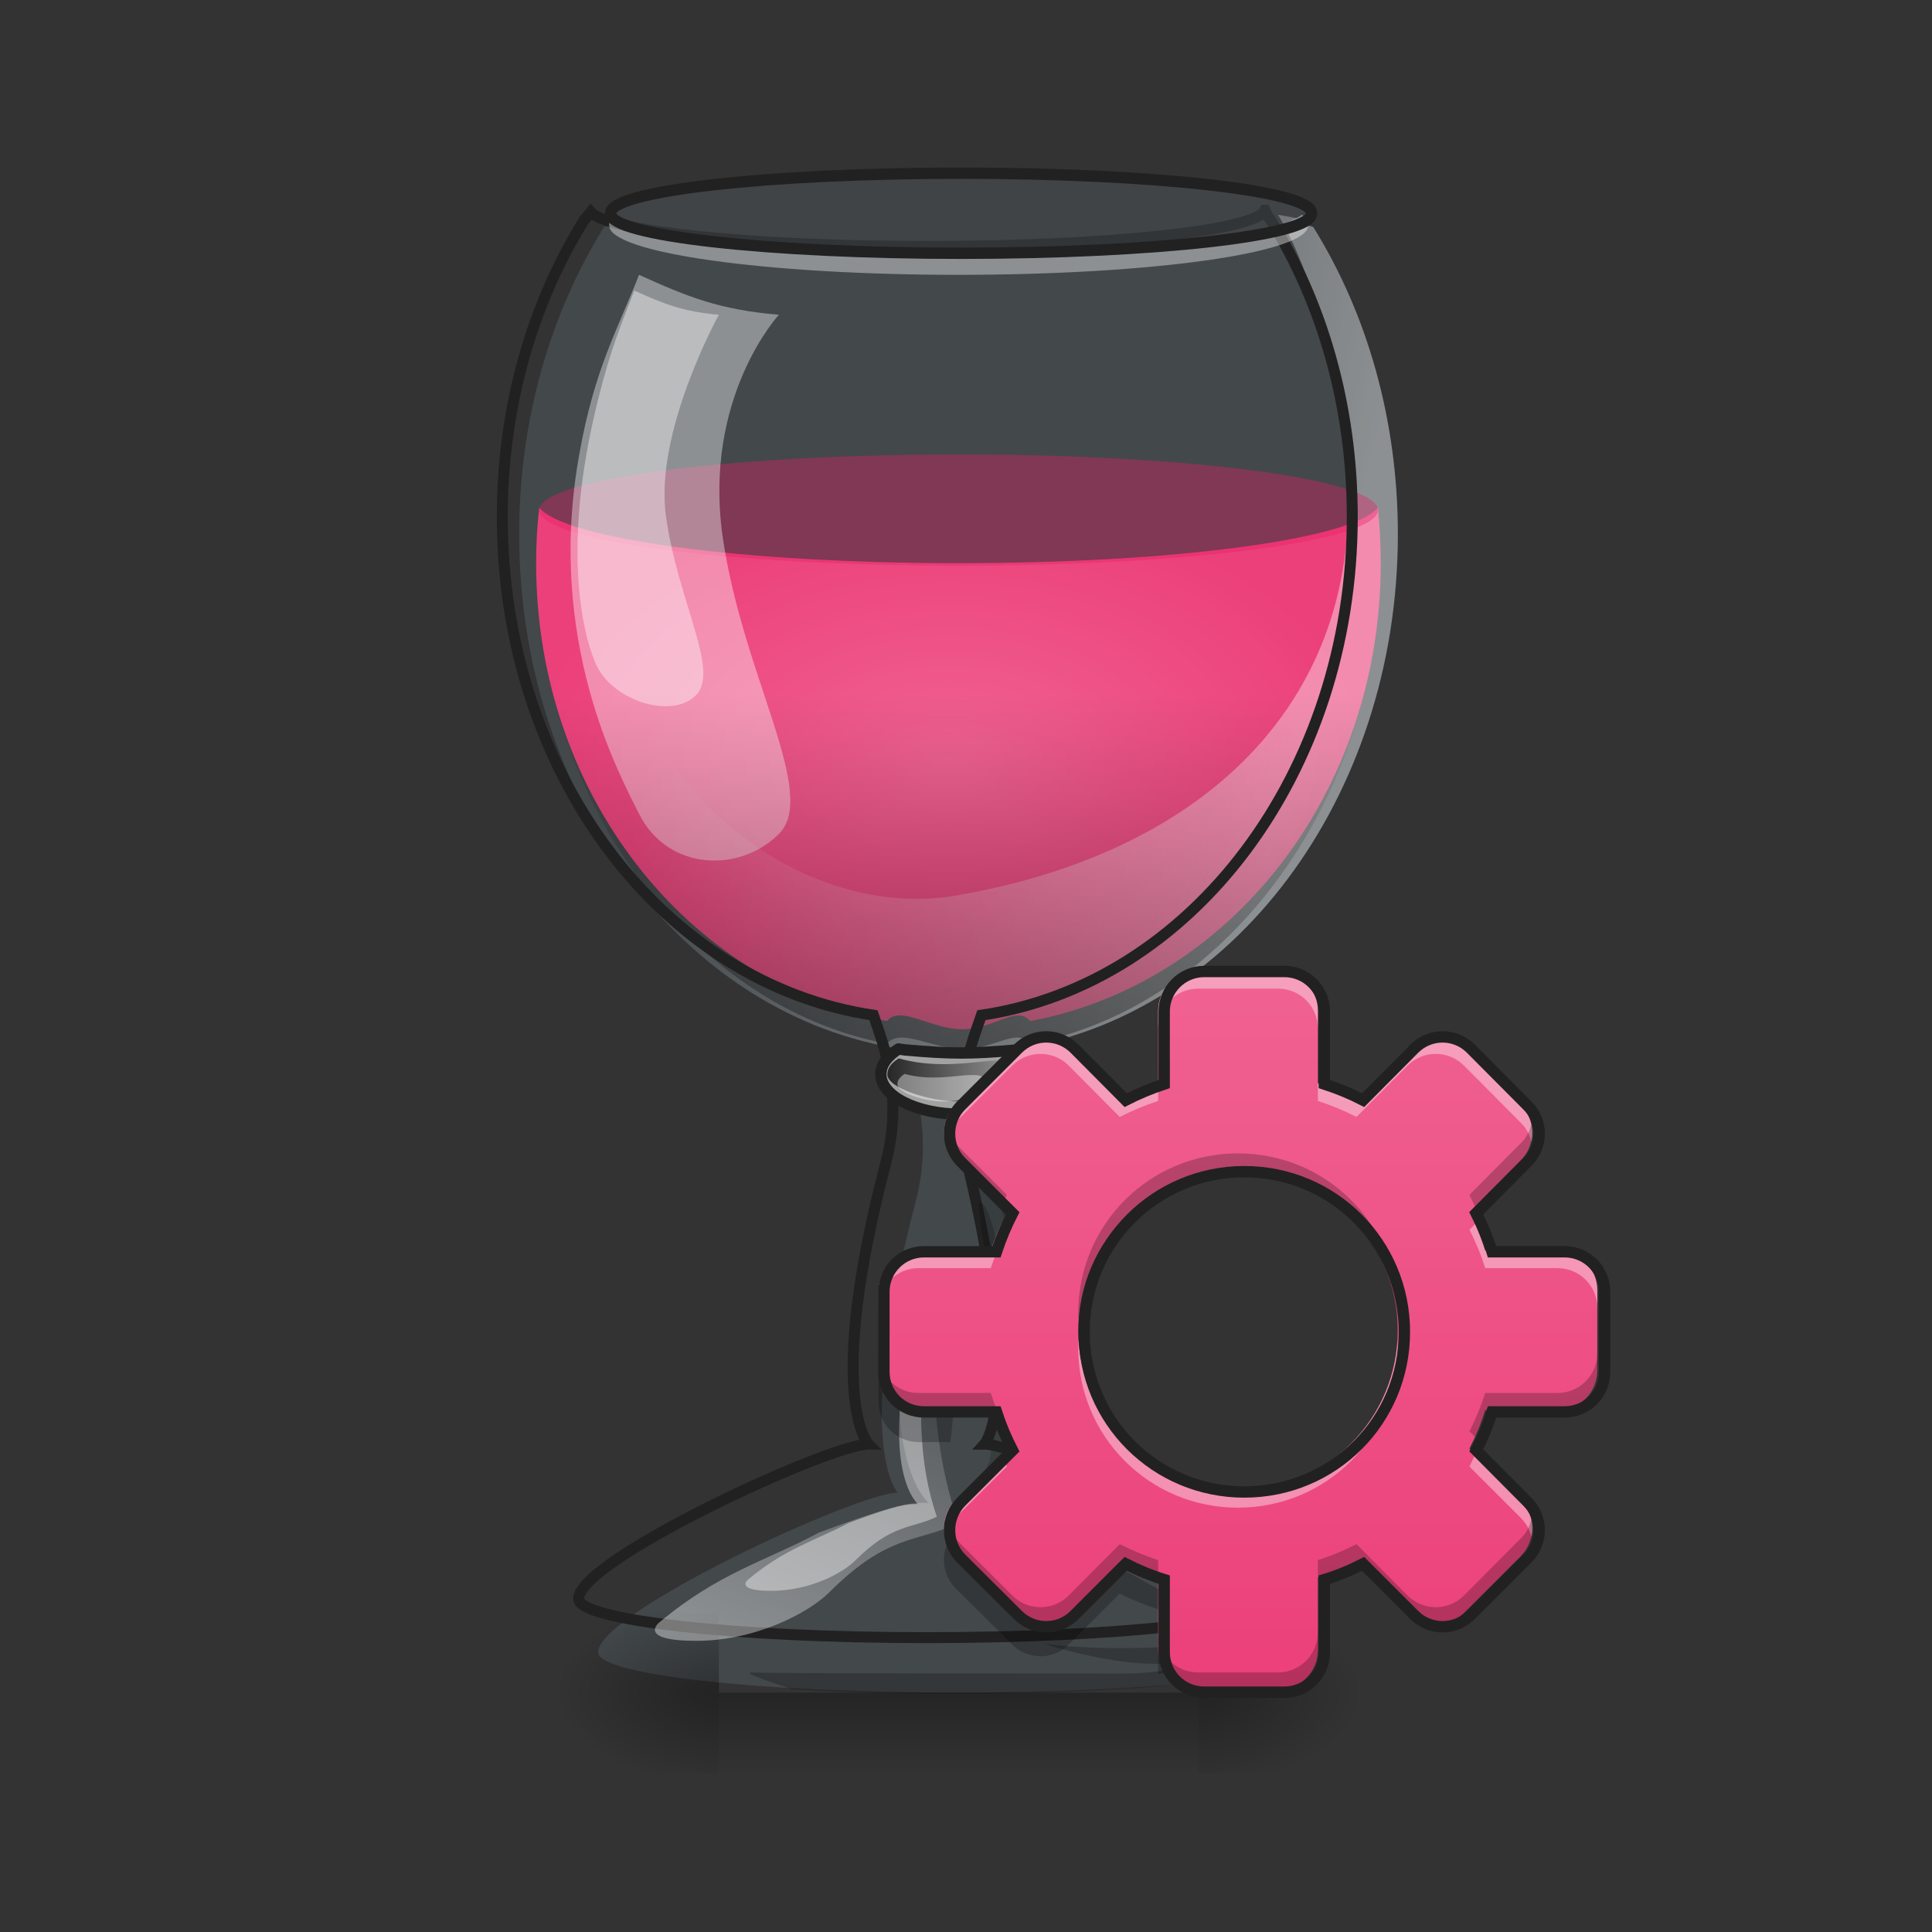 <svg height="24" viewBox="0 0 24 24" width="24" xmlns="http://www.w3.org/2000/svg" xmlns:xlink="http://www.w3.org/1999/xlink"><rect x="0" y="0" width="24" height="24" fill="#333333" stroke="none"/><radialGradient id="a" cx="960" cy="768.719" gradientTransform="matrix(.013 0 0 .008 -.685 3.305)" gradientUnits="userSpaceOnUse" r="401.89"><stop offset="0" stop-color="#f06292"/><stop offset="1" stop-color="#ec407a"/></radialGradient><linearGradient id="b" gradientTransform="matrix(.017 0 0 .047 7.705 10.079)" gradientUnits="userSpaceOnUse" x1="254" x2="254" y1="233.5" y2="254.667"><stop offset="0" stop-opacity=".275"/><stop offset="1" stop-opacity="0"/></linearGradient><linearGradient id="c"><stop offset="0" stop-opacity=".314"/><stop offset=".222" stop-opacity=".275"/><stop offset="1" stop-opacity="0"/></linearGradient><radialGradient id="d" cx="450.909" cy="189.579" gradientTransform="matrix(0 -.059 -.105 -0 34.633 47.696)" gradientUnits="userSpaceOnUse" r="21.167" xlink:href="#c"/><radialGradient id="e" cx="450.909" cy="189.579" gradientTransform="matrix(-0 .059 .105 0 -10.818 -5.646)" gradientUnits="userSpaceOnUse" r="21.167" xlink:href="#c"/><radialGradient id="f" cx="450.909" cy="189.579" gradientTransform="matrix(-0 -.059 .105 -0 -10.818 47.696)" gradientUnits="userSpaceOnUse" r="21.167" xlink:href="#c"/><radialGradient id="g" cx="450.909" cy="189.579" gradientTransform="matrix(0 .059 -.105 0 34.633 -5.646)" gradientUnits="userSpaceOnUse" r="21.167" xlink:href="#c"/><linearGradient id="h"><stop offset="0" stop-color="#fff" stop-opacity=".392"/><stop offset="1" stop-color="#fff" stop-opacity="0"/></linearGradient><linearGradient id="i" gradientUnits="userSpaceOnUse" x1="15.876" x2="8.434" xlink:href="#h" y1="10.11" y2="8.126"/><linearGradient id="j" gradientUnits="userSpaceOnUse" x1="11.907" x2="11.907" y1="13.583" y2="8.622"><stop offset="0" stop-opacity=".392"/><stop offset="1" stop-opacity="0"/></linearGradient><linearGradient id="k" gradientUnits="userSpaceOnUse" x1="11.025" x2="12.776" y1="13.417" y2="13.417"><stop offset="0" stop-color="#272727"/><stop offset="1" stop-color="#272727" stop-opacity="0"/></linearGradient><linearGradient id="l" gradientUnits="userSpaceOnUse" x1="9.427" x2="11.411" xlink:href="#h" y1="20.529" y2="15.568"/><linearGradient id="m" gradientUnits="userSpaceOnUse" x1="15.38" x2="15.38" y1="20.9" y2="11.969"><stop offset="0" stop-color="#ec407a"/><stop offset="1" stop-color="#f06292"/></linearGradient><path d="m7.656 2.773c-.051.016-.102.031-.152.047-.664 1.066-1.055 2.387-1.055 3.816 0 3.297 2.07 6 4.766 6.398.117.352.391 1.008.16 1.891-.793 3.035-.223 3.617-.223 3.617-.496 0-3.723 1.488-3.723 1.984 0 .277 1.992.5 4.465.5 2.477 0 4.469-.223 4.469-.5 0-.496-3.227-1.984-3.723-1.984 0 0 .512-.566-.223-3.617-.211-.883.062-1.539.184-1.891 2.691-.398 4.762-3.102 4.762-6.398 0-1.43-.387-2.75-1.051-3.816-.051-.016-.102-.031-.156-.047 0 0 0 .004-.004.004-.008.004-.02.008-.027.016-.004 0-.008 0-.012.004-.004 0-.008.004-.012.004-.004.004-.008.004-.012.004-.004.004-.012.004-.016.008-.004 0-.008.004-.012.004-.008.004-.012.004-.02.008-.004 0-.008.004-.012.004-.008 0-.012.004-.02.008-.004 0-.008 0-.012.004-.008 0-.012.004-.02.004-.004.004-.012.004-.016.004-.008.004-.012.004-.02.008-.023.008-.047.012-.07.02h-.004c-.023.004-.047.012-.07.016-.004.004-.008.004-.012.004-.023.004-.047.012-.07.016s-.051.008-.074.016c-.008 0-.016 0-.027.004-.031.004-.066.012-.105.02-.008 0-.02 0-.027.004-.027.004-.055.008-.082.012-.016.004-.031.004-.047.008-.027.004-.051.008-.078.012-.016 0-.031.004-.047.004-.027.004-.055.008-.078.012-.02.004-.039.004-.055.008-.027.004-.055.004-.082.008-.02.004-.035.004-.055.008-.031.004-.062.008-.098.012-.016 0-.027 0-.043.004-.043.004-.082.008-.125.012-.008 0-.016 0-.027.004-.051.004-.102.008-.152.012-.016 0-.035.004-.051.004-.035.004-.074.008-.109.008-.02.004-.039.004-.059.004-.035.004-.074.008-.109.008-.02.004-.043.004-.066.008-.035 0-.066.004-.102.004-.023.004-.051.004-.074.004-.035.004-.066.004-.102.008-.027 0-.051.004-.078.004-.039.004-.074.004-.113.008-.023 0-.043 0-.062 0-.047.004-.094.004-.141.008-.031 0-.059.004-.09.004-.051 0-.098.004-.145.004-.023.004-.051.004-.074.004-.039 0-.082.004-.121.004-.027 0-.055 0-.082.004-.039 0-.074 0-.113 0-.031 0-.062.004-.094.004-.035 0-.07 0-.109 0-.031.004-.062.004-.094.004-.035 0-.074 0-.113 0-.031 0-.059 0-.09 0-.043.004-.086.004-.129.004-.027 0-.051 0-.078 0-.07 0-.141 0-.211 0s-.141 0-.207 0c-.027 0-.055 0-.082 0-.043 0-.082 0-.125-.004-.031 0-.062 0-.09 0-.039 0-.078 0-.117 0-.031 0-.062 0-.094-.004-.035 0-.07 0-.105 0-.031 0-.066-.004-.098-.004-.035 0-.074 0-.109 0-.027-.004-.055-.004-.082-.004-.043 0-.082-.004-.125-.004-.023 0-.047 0-.07-.004-.051 0-.098-.004-.145-.004-.031 0-.062-.004-.094-.004-.047-.004-.09-.004-.137-.008-.02 0-.043 0-.062 0-.039-.004-.078-.004-.117-.008-.023 0-.051-.004-.074-.004-.035-.004-.07-.004-.105-.008-.023 0-.047 0-.07-.004-.035 0-.07-.004-.102-.004-.023-.004-.047-.004-.07-.008-.035 0-.07-.004-.105-.008-.02 0-.039 0-.059-.004-.039 0-.074-.004-.113-.008-.016 0-.031-.004-.051-.004-.051-.004-.102-.008-.152-.012-.008-.004-.016-.004-.027-.004-.039-.004-.082-.008-.121-.012-.016-.004-.031-.004-.047-.004-.031-.004-.062-.008-.094-.012-.02-.004-.039-.004-.059-.008-.027-.004-.051-.004-.078-.008-.02-.004-.039-.004-.055-.008-.027-.004-.055-.008-.078-.012-.016 0-.035-.004-.051-.004-.023-.004-.051-.008-.074-.012-.016-.004-.031-.004-.047-.008-.027-.004-.055-.008-.082-.012-.012-.004-.02-.004-.031-.004-.035-.008-.07-.016-.105-.02-.008-.004-.016-.004-.023-.004-.027-.008-.051-.012-.074-.016-.023-.004-.051-.012-.074-.016 0 0-.004 0-.008-.004-.023-.004-.051-.012-.074-.016-.027-.008-.047-.012-.07-.02-.008-.004-.016-.004-.023-.008-.004 0-.008 0-.012-.004-.008 0-.016-.004-.02-.004-.008-.004-.012-.004-.016-.004-.004-.004-.012-.008-.016-.008-.008 0-.012-.004-.016-.004-.004-.004-.012-.004-.016-.008-.004 0-.008-.004-.012-.004-.008-.004-.012-.004-.016-.008-.004 0-.008 0-.012-.004-.008 0-.012-.004-.016-.004-.004-.004-.004-.004-.008-.004-.012-.008-.02-.012-.031-.016 0 0-.004-.004-.004-.004zm0 0" fill="#78909c" fill-opacity=".235"/><path d="m17.117 6.305c-.309.391-2.516.691-5.211.691-2.691 0-4.898-.301-5.207-.691-.027.227-.039.457-.039.691 0 2.863 1.879 5.227 4.359 5.688.164-.203.547.102.934.102.391 0 .68-.305.844-.102 2.48-.461 4.355-2.824 4.355-5.688 0-.234-.012-.465-.035-.691zm0 0" fill="url(#a)"/><path d="m8.93 21.027h5.953v.961h-5.953zm0 0" fill="url(#b)"/><path d="m14.883 21.027h1.984v-.996h-1.984zm0 0" fill="url(#d)"/><path d="m8.93 21.027h-1.984v.992h1.984zm0 0" fill="url(#e)"/><path d="m8.93 21.027h-1.984v-.996h1.984zm0 0" fill="url(#f)"/><path d="m14.883 21.027h1.984v.992h-1.984zm0 0" fill="url(#g)"/><path d="m12.586 13.082c-.145.004-.285.004-.43.004-.117.281-.199.609-.176.898.059.746.289.746.289 1.984 0 1.242.133 1.91 0 2.234-.305.742.336.273 2.012 1.336.719.453.734.152.98.648.09.18-.332.391-.254.59.762-.09 1.23-.211 1.23-.344 0-.086-.098-.203-.262-.336-.871-.633-2.945-1.555-3.336-1.555 0 0 .016-.016.039-.066-.066-.016-.113-.055-.152-.055 0 0 .066.016.184-.023.109-.309.254-1.203-.293-3.473-.203-.848.043-1.488.168-1.844zm0 0" fill-opacity=".157"/><path d="m9.219 2.406c-.59.105-1.16.246-1.715.414-.664 1.066-1.055 2.387-1.055 3.816 0 3.297 2.07 6 4.766 6.398.004.016.012.035.016.051h1.352c.008-.016.012-.035.02-.051 2.691-.398 4.762-3.102 4.762-6.398 0-1.43-.387-2.75-1.051-3.816-.555-.168.152-.047-.438-.152.492.812.875 2.422.875 3.559 0 2.609-1.867 4.379-4.875 4.898-1.895.328-4.234-1.34-4.234-3.953 0-1.137-.695-2.023 1.578-4.766zm0 0" fill="url(#i)"/><path d="m11.906 5.645c2.879 0 5.211.309 5.211.691 0 .383-2.332.691-5.211.691-2.875 0-5.207-.309-5.207-.691 0-.383 2.332-.691 5.207-.691zm0 0" fill="#e91e63" fill-opacity=".365"/><path d="m7.938 3.414c.598.27.992.434 1.738.496 0 0-.945 1.02-.699 2.758.25 1.734 1.195 3.195.699 3.691-.496.496-1.387.453-1.738-.25-.246-.496-1.16-2.148-.742-4.465.191-1.078.484-1.562.742-2.23zm0 0" fill="#fff" fill-opacity=".392"/><path d="m7.879 3.609c.363.164.602.262 1.051.301 0 0-.809 1.461-.656 2.512.148 1.051.672 1.914.371 2.215s-1.012.07-1.227-.355c-.148-.301-.473-1.395.012-3.32.16-.645.293-.945.449-1.352zm0 0" fill="#fff" fill-opacity=".392"/><path d="m17.117 6.305c-.309.391-2.516.691-5.211.691-2.691 0-4.898-.301-5.207-.691-.027.227-.039.457-.039.691 0 2.863 1.879 5.504 4.359 5.969.164-.203.562.066.953.066.387 0 .66-.27.824-.066 2.48-.465 4.355-3.105 4.355-5.969 0-.234-.012-.465-.035-.691zm0 0" fill="url(#j)"/><path d="m16 20.156c.012.012.023.02.035.027 0 0 .004.004.004.004.031.027.066.055.094.078v.004c.008.004.016.012.023.02.004.004.008.008.012.008.004.008.012.016.02.02 0 .004.004.008.008.012.012.008.02.02.031.031 0 .004.004.008.008.012s.008.008.012.012c.004.004.008.012.012.016.004.004.008.012.012.016.008.008.012.016.016.023s.008.016.012.02v.004c.004.004.008.012.008.02h.004c0 .008.004.012.004.02 0 .004 0 .004.004.004v.008.004.008c.004 0 .004.004.004.004v.012c0 .105-.816.262-1.879.402-.73.059-1.621.094-2.586.094-.73 0-1.414-.02-2.02-.055-.359-.121-.656-.219-.469-.207.254.012 4.098.012 4.594.012.496 0 .992-.121.375-.121-.621 0-1.367-.25-1.367-.25s.746.125 2.109 0c.523-.047.789-.148.922-.258zm0 0" fill-opacity=".235"/><path d="m1309.481 217.617c-9.763 21.1-161.874 37.477-349.573 37.477-182.03 0-330.677-15.432-348.313-35.587-3.464 4.409-5.984 7.558-6.614 7.873-53.538 85.976-85.031 192.423-85.031 307.687 0 265.801 166.913 483.733 384.215 515.856 9.448 28.344 31.493 81.252 12.912 152.426-63.931 244.701-17.951 291.626-17.951 291.626-39.996 0-300.129 119.989-300.129 159.985 0 22.36 160.615 40.311 359.966 40.311 199.666 0 360.281-17.951 360.281-40.311 0-39.996-260.133-159.985-300.129-159.985 0 0 41.256-45.665-17.951-291.626-17.006-71.174 5.039-124.083 14.802-152.426 216.987-32.123 383.9-250.055 383.9-515.856 0-115.265-31.178-221.711-84.716-307.687-.945-.315-3.149-4.094-5.669-9.763zm0 0" fill="none" stroke="#212121" stroke-width="11.339" transform="scale(.012)"/><path d="m11.133 13.023c-.137.086-.219.195-.219.312 0 .273.445.496.992.496.551 0 .992-.223.992-.496 0-.117-.082-.227-.219-.312-.027.004-.051.008-.078.012-.008.016-.012.035-.02.051h-1.352c-.004-.016-.012-.035-.016-.051-.027-.004-.055-.008-.082-.012zm0 0" fill="#a2a2a2"/><path d="m11.164 13.148c-.09.055-.141.121-.141.199 0 .172.535.336.883.336.352 0 .871-.172.871-.348-.113-.375-.812.039-1.613-.188zm0 0" fill="url(#k)"/><path d="m11.238 13.34c-.055.035-.09.078-.09.125 0 .113.344.219.57.219s.562-.113.562-.223c-.074-.242-.527.023-1.043-.121zm0 0" fill="#fff" fill-opacity=".392"/><path d="m237.477 62.807c-2.916 1.833-4.666 4.166-4.666 6.666 0 5.833 9.499 10.582 21.165 10.582 11.749 0 21.165-4.75 21.165-10.582 0-2.5-1.75-4.833-4.666-6.666-.583.083-1.083.167-1.667.25-12.166 1.083-17.415 1.083-29.581 0-.583-.083-1.167-.167-1.75-.25zm0 0" fill="none" stroke="#212121" stroke-linecap="round" stroke-linejoin="round" stroke-width="3" transform="matrix(.047 0 0 .047 0 10.079)"/><path d="m11.508 14.969c-.789 3.039.027 3.699.027 3.699-.219 0-.371 0-1.363.371-.68.363-1.242.496-1.984 1.117 0 0-.281.227.461.227.746 0 1.398-.352 1.648-.598.742-.746 1.113-.621 1.609-.867-.742-2.109.125-4.68-.211-4.926-.23-.145-.109.672-.188.977zm0 0" fill="url(#l)"/><path d="m11.906 2.172c2.398 0 4.344.219 4.344.492v.012c0 .27-1.945.488-4.344.488-2.395 0-4.34-.219-4.34-.488v-.012c0-.273 1.945-.492 4.34-.492zm0 0" fill="#90a4ae" fill-opacity=".157"/><path d="m7.645 2.668c-.051.039-.078.078-.078.117v.016c0 .34 1.938.613 4.34.613 2.406 0 4.344-.273 4.344-.613v-.016c0-.039-.027-.078-.078-.117-.387.285-2.145.496-4.266.496s-3.875-.211-4.262-.496zm0 0" fill="#fff" fill-opacity=".392"/><path d="m253.976-168.671c51.162 0 92.658 4.666 92.658 10.499v.25c0 5.749-41.496 10.416-92.658 10.416-51.078 0-92.574-4.666-92.574-10.416v-.25c0-5.833 41.496-10.499 92.574-10.499zm0 0" fill="none" stroke="#212121" stroke-linecap="round" stroke-linejoin="round" stroke-width="3" transform="matrix(.047 0 0 .047 0 10.079)"/><path d="m11.387 16.352c-.5 1.914.016 2.332.016 2.332-.137 0-.234 0-.859.234-.43.227-.781.312-1.25.703 0 0-.18.141.289.141.473 0 .883-.219 1.039-.375.469-.469.703-.391 1.016-.547-.469-1.332.078-2.949-.133-3.105-.145-.09-.07.426-.117.617zm0 0" fill="#fff" fill-opacity=".392"/><path d="m12.652 17.551c0 .25-.301.168-.25-.371.102-.578-.168-1.367-.246-2.23.113-.074.238.453.332 1.059.098.609.164 1.422.164 1.543zm0 0" fill-opacity=".196"/><path d="m14.883 12.062c-.273 0-.496.223-.496.496v.898c-.164.055-.324.121-.477.199l-.633-.637c-.195-.195-.508-.195-.703 0l-.703.703c-.191.191-.191.508 0 .699l.637.637c-.078.152-.145.312-.199.477h-.898c-.273 0-.496.223-.496.496v.992c0 .277.223.496.496.496h.898c.055.168.121.324.199.477l-.637.637c-.191.195-.191.508 0 .703l.703.699c.195.195.508.195.703 0l.633-.633c.152.078.312.145.477.195v.898c0 .277.223.496.496.496h.992c.277 0 .496-.219.496-.496v-.898c.168-.051.328-.117.48-.195l.633.633c.195.195.508.195.703 0l.699-.699c.195-.195.195-.508 0-.703l-.633-.637c.078-.152.145-.309.195-.477h.898c.277 0 .496-.219.496-.496v-.992c0-.273-.219-.496-.496-.496h-.898c-.051-.164-.117-.324-.195-.477l.633-.637c.195-.191.195-.508 0-.699l-.699-.703c-.195-.195-.508-.195-.703 0l-.633.637c-.152-.078-.312-.145-.48-.199v-.898c0-.273-.219-.496-.496-.496zm.496 2.48c1.102 0 1.984.887 1.984 1.984 0 1.102-.883 1.984-1.984 1.984-1.098 0-1.984-.883-1.984-1.984 0-1.098.887-1.984 1.984-1.984zm0 0" fill="url(#m)"/><path d="m14.883 12.062c-.273 0-.496.223-.496.496v.219c0-.273.223-.496.496-.496h.992c.277 0 .496.223.496.496v-.219c0-.273-.219-.496-.496-.496zm-1.957.812c-.129 0-.254.047-.352.145l-.703.703c-.125.125-.168.297-.133.461.02-.09.066-.176.133-.242l.703-.703c.195-.195.508-.195.703 0l.633.637c.152-.078.312-.145.477-.199v-.219c-.164.055-.324.121-.477.199l-.633-.637c-.098-.098-.227-.145-.352-.145zm4.91 0c-.125 0-.254.047-.352.145l-.633.637c-.152-.078-.312-.145-.48-.199v.219c.168.055.328.121.48.199l.633-.637c.195-.195.508-.195.703 0l.699.703c.07.066.117.152.137.242.035-.164-.008-.336-.137-.461l-.699-.703c-.098-.098-.223-.145-.352-.145zm.488 2.332-.07.07c.078.152.145.312.195.477h.898c.277 0 .496.223.496.496v-.219c0-.273-.219-.496-.496-.496h-.898c-.035-.113-.078-.223-.125-.328zm-5.887 0c-.051.105-.09.215-.129.328h-.898c-.273 0-.496.223-.496.496v.219c0-.273.223-.496.496-.496h.898c.055-.164.121-.324.199-.477zm.961 1.43c0 .035-.004.074-.004.109 0 1.102.887 1.984 1.984 1.984 1.102 0 1.984-.883 1.984-1.984 0-.035 0-.074 0-.109-.059 1.051-.922 1.875-1.984 1.875s-1.922-.824-1.98-1.875zm-.961 1.434-.566.562c-.125.125-.168.301-.133.461.02-.09.066-.172.133-.242l.637-.633c-.027-.051-.051-.102-.07-.148zm5.887 0c-.023.047-.047.098-.07.148l.633.633c.07.07.117.152.137.242.035-.16-.008-.336-.137-.461zm0 0" fill="#fff" fill-opacity=".392"/><path d="m10.914 17.027v.391c0 .273.223.496.496.496h.395c.016-.109.031-.242.035-.391h-.43c-.273 0-.496-.223-.496-.496zm.852 2.156c-.078.18-.043.398.105.547l.703.699c.195.195.508.195.703 0l.633-.633c.152.078.312.141.477.195v-.25c-.164-.094-.34-.191-.527-.289l-.582.586c-.195.191-.508.191-.703 0l-.703-.703c-.043-.047-.078-.098-.105-.152zm2.621 1.316v.297c.031-.004.062-.008.09-.016-.055-.078-.09-.176-.09-.281zm0 0" fill-opacity=".235"/><path d="m11.738 13.965c-.035.16.008.332.133.457l.566.566c.023-.051.047-.098.07-.145l-.637-.637c-.07-.07-.113-.152-.133-.242zm7.285 0c-.02.09-.066.172-.137.242l-.633.637c.023.047.047.094.07.145l.562-.566c.125-.125.172-.297.137-.457zm-3.645.363c-1.098 0-1.984.883-1.984 1.984 0 .035.004.07.004.109.055-1.051.918-1.879 1.98-1.879 1.066 0 1.926.828 1.984 1.879 0-.039 0-.074 0-.109 0-1.102-.883-1.984-1.984-1.984zm-4.465 2.48v.215c0 .277.223.496.496.496h.898c.039.113.082.227.129.332l.07-.07c-.078-.152-.145-.312-.199-.477h-.898c-.273 0-.496-.223-.496-.496zm8.93 0c0 .273-.219.496-.496.496h-.898c-.051.164-.117.324-.195.477l.07.07c.047-.105.09-.219.125-.332h.898c.277 0 .496-.219.496-.496zm-8.105 2.066c-.035.16.008.336.133.461l.703.699c.195.195.508.195.703 0l.633-.633c.152.078.312.145.477.195v-.215c-.164-.055-.324-.121-.477-.199l-.633.637c-.195.195-.508.195-.703 0l-.703-.703c-.07-.066-.113-.152-.133-.242zm7.285 0c-.02.09-.066.176-.137.242l-.699.703c-.195.195-.508.195-.703 0l-.633-.637c-.152.078-.312.145-.48.199v.215c.168-.051.328-.117.48-.195l.633.633c.195.195.508.195.703 0l.699-.699c.125-.125.172-.301.137-.461zm-4.637 1.406v.215c0 .277.223.496.496.496h.992c.277 0 .496-.219.496-.496v-.215c0 .273-.219.496-.496.496h-.992c-.273 0-.496-.223-.496-.496zm0 0" fill-opacity=".235"/><path d="m631.365 42.961c-5.833 0-10.582 4.75-10.582 10.582v19.165c-3.5 1.167-6.916 2.583-10.166 4.25l-13.499-13.582c-4.166-4.166-10.832-4.166-14.999 0l-14.999 14.999c-4.083 4.083-4.083 10.832 0 14.915l13.582 13.582c-1.667 3.25-3.083 6.666-4.25 10.166h-19.165c-5.833 0-10.582 4.75-10.582 10.582v21.165c0 5.916 4.75 10.582 10.582 10.582h19.165c1.167 3.583 2.583 6.916 4.25 10.166l-13.582 13.582c-4.083 4.166-4.083 10.832 0 14.999l14.999 14.915c4.166 4.166 10.832 4.166 14.999 0l13.499-13.499c3.25 1.667 6.666 3.083 10.166 4.166v19.165c0 5.916 4.75 10.582 10.582 10.582h21.165c5.916 0 10.582-4.666 10.582-10.582v-19.165c3.583-1.083 6.999-2.5 10.249-4.166l13.499 13.499c4.166 4.166 10.832 4.166 14.999 0l14.915-14.915c4.166-4.166 4.166-10.832 0-14.999l-13.499-13.582c1.667-3.25 3.083-6.583 4.166-10.166h19.165c5.916 0 10.582-4.666 10.582-10.582v-21.165c0-5.833-4.666-10.582-10.582-10.582h-19.165c-1.083-3.5-2.5-6.916-4.166-10.166l13.499-13.582c4.166-4.083 4.166-10.832 0-14.915l-14.915-14.999c-4.166-4.166-10.832-4.166-14.999 0l-13.499 13.582c-3.25-1.667-6.666-3.083-10.249-4.25v-19.165c0-5.833-4.666-10.582-10.582-10.582zm10.582 52.912c23.498 0 42.329 18.915 42.329 42.329 0 23.498-18.832 42.329-42.329 42.329-23.414 0-42.329-18.832-42.329-42.329 0-23.414 18.915-42.329 42.329-42.329zm0 0" fill="none" stroke="#212121" stroke-linecap="round" stroke-width="3" transform="matrix(.047 0 0 .047 -14.715 10.049)"/></svg>